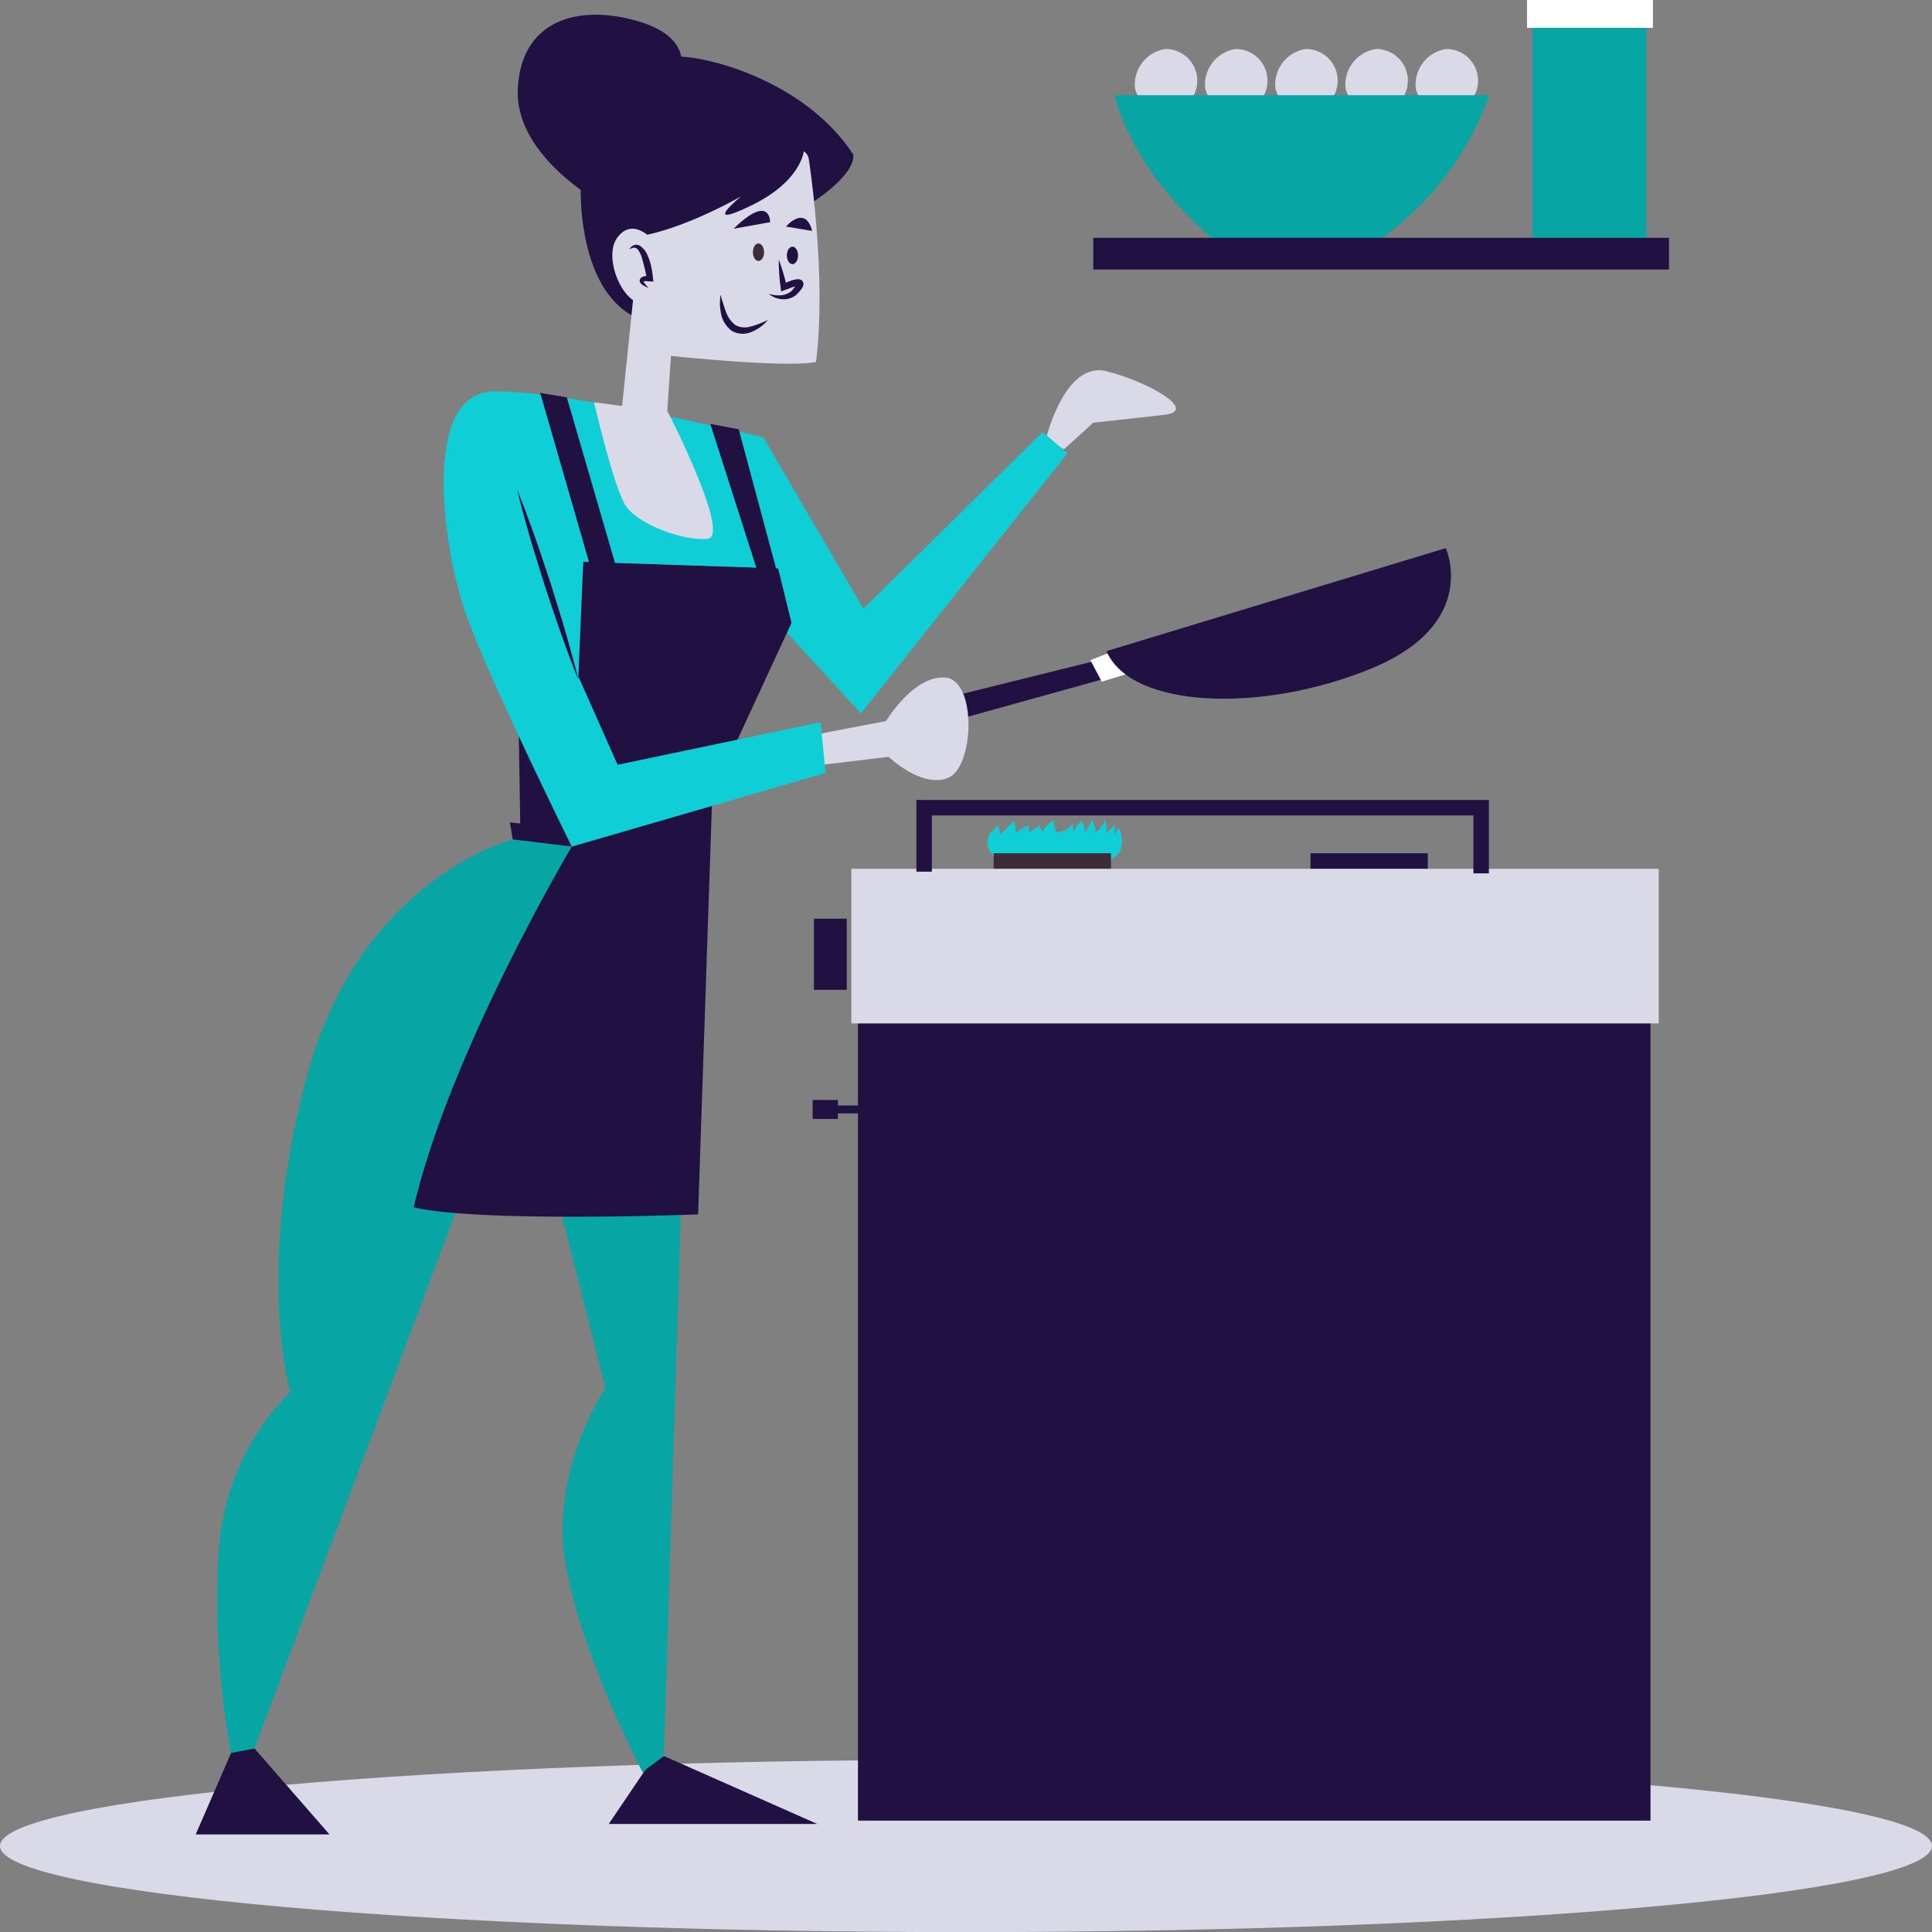 <svg xmlns="http://www.w3.org/2000/svg" xmlns:xlink="http://www.w3.org/1999/xlink" width="124.978" height="124.985" viewBox="0 0 124.978 124.985"><rect x="0" y="0" width="124.978" height="124.985" fill="#808080" stroke="none"/><defs><style>.a,.i{fill:none;}.b{clip-path:url(#a);}.c{fill:#d9d9e8;}.d{fill:#211042;}.e{fill:#fff;}.f{fill:#08a5a5;}.g{fill:#10ced5;}.h{fill:#3c2c37;}.i{stroke:#211042;stroke-miterlimit:10;}</style><clipPath id="a"><rect class="a" width="124.978" height="124.985"/></clipPath></defs><g transform="translate(-170.804 -349)"><g class="b" transform="translate(170.804 349)"><path class="c" d="M295.781,704.322c0,3.077-27.977,5.572-62.488,5.572s-62.49-2.495-62.49-5.572,27.977-5.571,62.49-5.571,62.488,2.495,62.488,5.571" transform="translate(-170.803 -584.909)"/><path class="c" d="M378.627,427.088s1.2-5.125,3.929-4.442,5.979,2.563,3.758,2.819-4.612.512-4.612.512l-1.879,1.709Z" transform="translate(-310.982 -398.632)"/><path class="d" d="M353.961,483.064l11.36-2.818.428,1.2-10.762,2.99Z" transform="translate(-294.344 -437.526)"/><path class="e" d="M388.738,478.741c-.1.026-1.236.474-1.236.474l.736,1.393,2.051-.631Z" transform="translate(-316.968 -436.511)"/><path class="d" d="M390.7,464.6l21.951-6.663s2.221,4.869-4.783,7.773-15.546,2.648-17.169-1.11" transform="translate(-319.124 -422.48)"/><path class="c" d="M332.347,487.314c.341-.086,4.442-.854,4.442-.854s1.794-2.99,3.844-2.819,1.879,5.809.17,6.492-3.843-1.366-3.843-1.366l-4.954.6-.085-1.879" transform="translate(-279.478 -439.811)"/><path class="d" d="M300.46,370.107c.511-.191,3.511-2.107,3.384-3.511-2.937-4.469-8.619-6.128-10.917-6.32s-6.32,4.086-6.639,7.023.191,8.938,4.149,10.087,7.278-4.469,7.278-4.469l2.745-3.256" transform="translate(-248.645 -356.601)"/><path class="f" d="M233.06,515.018s-9.87,2.541-13.289,15.235-1.1,20.506-1.1,20.506a16.1,16.1,0,0,0-4.638,10.375,55.705,55.705,0,0,0,.854,13.3l1.465-.61L233.442,528.3l5.615,22.215s-3.662,5.371-2.564,11.474,5,13.426,5,13.426l1.343-1.1,1.709-54.561-1.465-5.126Z" transform="translate(-199.892 -460.718)"/><path class="g" d="M320.729,435.2l6.47,11.088,11.6-11.434,1.61,1.369-13.367,16.83-7.167-7.811Z" transform="translate(-271.351 -406.907)"/><path class="d" d="M273.87,492.716l.114,6.889,3.7.569Z" transform="translate(-240.323 -445.937)"/><path class="d" d="M276.589,461.063l.871,3.533-5.126,11.077-.916,27.188s-14.1.55-18.4-.458c2.381-10.161,10.229-23.339,10.229-23.339l-3.82-.462-.183-1.1,4.3.458-.183-9.613.626-7.709Z" transform="translate(-226.258 -424.302)"/><path class="g" d="M279.657,429.766s-12.812-3.07-17.472-2.965-3.282,10.059-1.8,14.3,6.883,15.142,6.883,15.142l16.413-4.765-.317-3.283-13.131,2.753-2.541-5.718.318-7.412,12.6.423Z" transform="translate(-230.279 -401.476)"/><path class="c" d="M302.758,378.769s1.183,7.493.474,13.171c-1.972.395-9.385-.394-9.385-.394l-.237,3.549s4.181,8.124,2.6,8.282-4.5-.947-5.284-2.13-2.051-6.7-2.051-6.7l1.814.237,1.578-15.3s10.095-2.918,10.489-.71" transform="translate(-250.445 -368.522)"/><path class="d" d="M281.376,438.208l-3.211-11.124,1.721.287,3.268,11.238Z" transform="translate(-243.219 -401.668)"/><path class="d" d="M315.084,442.941l-3.1-9.69,1.835.344,2.523,9.4Z" transform="translate(-266.033 -405.828)"/><path class="d" d="M277.558,458.65c-.411-1-.778-2.015-1.14-3.031s-.691-2.043-1.038-3.064c-.315-1.032-.648-2.057-.948-3.094s-.593-2.075-.843-3.127c.411,1,.779,2.014,1.142,3.031s.691,2.043,1.036,3.065c.314,1.031.648,2.057.947,3.094s.593,2.074.844,3.127" transform="translate(-240.134 -414.652)"/><path class="d" d="M305.8,375.894s-.123,1.966-3.441,3.564-.615-.615-.615-.615-4.424,2.581-7.62,2.7c-.86-5.654.615-7.129.615-7.129l10.687.7" transform="translate(-253.802 -366.145)"/><path class="d" d="M284.1,355.922s1.277-2.426-2.618-3.575-7.6-.064-7.788,4.405,5.682,7.533,5.682,7.533l4.4-8.236" transform="translate(-240.199 -350.971)"/><path class="c" d="M295.338,395.428s-1.42-1.893-2.524-.395.868,5.363,2.288,3.944" transform="translate(-252.883 -379.661)"/><rect class="d" width="51.267" height="52.338" transform="translate(55.5 65.435)"/><path class="d" d="M213.5,696.5l4.847,5.557h-8.652l2.29-5.268Z" transform="translate(-197.035 -583.392)"/><path class="d" d="M294.011,699.1l-2.229,3.293h13.487L295.354,698l-1.111.819" transform="translate(-252.404 -584.404)"/><rect class="c" width="52.227" height="10.004" transform="translate(55.073 56.201)"/><path class="g" d="M367.263,512.724c.147-.169.362-.291.434-.5a2.836,2.836,0,0,1,.155.631q.458-.426.883-.886a2.129,2.129,0,0,1,.127.817,1.714,1.714,0,0,1,.864-.5l-.025.478.692-.521a1.222,1.222,0,0,0,.217.442,1.443,1.443,0,0,1,.709-.729,2.915,2.915,0,0,0,.143.652.169.169,0,0,0,.052.086.166.166,0,0,0,.117.015,1.4,1.4,0,0,0,.928-.56q.027.3.054.61a1.417,1.417,0,0,1,.535-.8,1.776,1.776,0,0,1,.185.8,5.34,5.34,0,0,0,.459-.856,1.568,1.568,0,0,1,.228.82,1.418,1.418,0,0,0,.624-.837,1.855,1.855,0,0,1,.068.895l.568-.558a3.263,3.263,0,0,1-.059.686l.3-.479a.87.87,0,0,1,.175.511,1.86,1.86,0,0,1-.039.888,1.243,1.243,0,0,1-.785.682,3.576,3.576,0,0,1-1.061.137q-1.539.041-3.079.028a14.966,14.966,0,0,1-2.5-.188c-.522-.093-.883-.174-1.113-.709a1.018,1.018,0,0,1,.141-1.057" transform="translate(-303.164 -458.869)"/><rect class="h" width="7.587" height="0.998" transform="translate(64.278 55.195)"/><rect class="d" width="7.587" height="0.998" transform="translate(84.774 55.195)"/><path class="i" d="M354.468,513.66v-4.137H390.5v4.246" transform="translate(-294.687 -457.273)"/><line class="d" y2="4.463" transform="translate(63.347 51.777)"/><line class="d" y2="4.463" transform="translate(68.235 51.777)"/><line class="d" y2="4.463" transform="translate(73.123 51.777)"/><line class="d" y2="4.463" transform="translate(83.323 51.777)"/><line class="d" y2="4.463" transform="translate(88.211 51.777)"/><line class="d" y2="4.463" transform="translate(93.099 51.777)"/><rect class="d" width="2.125" height="4.604" transform="translate(52.652 59.427)"/><rect class="d" width="2.813" height="0.511" transform="translate(52.942 71.513)"/><rect class="d" width="1.636" height="1.227" transform="translate(52.567 71.155)"/><path class="c" d="M452.174,361.3a2.047,2.047,0,1,0,1.982-2.559,2.326,2.326,0,0,0-1.982,2.559" transform="translate(-360.589 -355.571)"/><path class="c" d="M438.225,361.3a2.047,2.047,0,1,0,1.982-2.559,2.326,2.326,0,0,0-1.982,2.559" transform="translate(-351.181 -355.571)"/><path class="c" d="M424.275,361.3a2.047,2.047,0,1,0,1.981-2.559,2.326,2.326,0,0,0-1.981,2.559" transform="translate(-341.772 -355.571)"/><path class="c" d="M410.324,361.3a2.047,2.047,0,1,0,1.982-2.559,2.326,2.326,0,0,0-1.982,2.559" transform="translate(-332.361 -355.571)"/><path class="c" d="M396.374,361.3a2.047,2.047,0,1,0,1.982-2.559,2.326,2.326,0,0,0-1.982,2.559" transform="translate(-322.952 -355.571)"/><path class="f" d="M398.513,377.146c.257,0-4.612-3.416-6.236-9.225h24.259a19.556,19.556,0,0,1-6.919,9.225c-3.929.854-11.1,0-11.1,0" transform="translate(-320.189 -361.762)"/><rect class="f" width="7.374" height="14.748" transform="translate(99.127 0.63)"/><rect class="e" width="8.144" height="1.802" transform="translate(98.78)"/><rect class="d" width="37.242" height="2.05" transform="translate(70.722 15.383)"/><path class="d" d="M324.2,400.641a12.792,12.792,0,0,1,.511,1.73l-.277-.143a3.977,3.977,0,0,1,.45-.2,1.847,1.847,0,0,1,.52-.135.424.424,0,0,1,.236.052c.1.01.184.281.143.31a.454.454,0,0,1-.068.183.992.992,0,0,1-.079.124,3.234,3.234,0,0,1-.343.37l-.014.013-.008.006a1.342,1.342,0,0,1-.921.233,1.587,1.587,0,0,1-.82-.352,2.075,2.075,0,0,0,.822.1,1.256,1.256,0,0,0,.683-.286l-.021.019c.1-.115.195-.235.276-.346a.486.486,0,0,0,.046-.077c.022-.032.02-.044.019-.035h0a.1.1,0,0,0,.005.051.388.388,0,0,0,.053.063c.059.02.01.012.007.012a1.679,1.679,0,0,0-.4.1l-.426.158-.246.091-.031-.234a12.747,12.747,0,0,1-.124-1.8" transform="translate(-273.816 -383.832)"/><path class="d" d="M316.982,409.206a2.579,2.579,0,0,1-.988.75,1.457,1.457,0,0,1-1.33-.028,1.8,1.8,0,0,1-.711-1.11,4.719,4.719,0,0,1-.077-.62c.012-.208.009-.413.035-.615.125.393.234.772.368,1.131a1.835,1.835,0,0,0,.613.838,1.289,1.289,0,0,0,.992.08,5.6,5.6,0,0,0,1.1-.426" transform="translate(-267.308 -388.514)"/><path class="d" d="M295.874,397.949a.551.551,0,0,1,.274-.27.471.471,0,0,1,.435.046,1.382,1.382,0,0,1,.483.633,3.508,3.508,0,0,1,.227.711,5.615,5.615,0,0,1,.11.724l.027.228-.221-.009c-.1,0-.195-.02-.284-.016a.776.776,0,0,0-.108.01c-.031.01-.009-.015-.025-.027a.426.426,0,0,0,.107.208c.064.079.136.155.21.236a1.306,1.306,0,0,1-.3-.131c-.091-.065-.2-.1-.264-.282a.263.263,0,0,1,.14-.265.652.652,0,0,1,.192-.071,1.945,1.945,0,0,1,.342-.043l-.194.219c-.062-.227-.1-.46-.159-.683s-.11-.449-.176-.661a1.6,1.6,0,0,0-.272-.562.324.324,0,0,0-.234-.114.621.621,0,0,0-.312.121" transform="translate(-255.164 -381.81)"/><path class="h" d="M321.159,397.954c0,.312-.162.565-.362.565s-.361-.253-.361-.565.162-.565.361-.565.362.253.362.565" transform="translate(-271.732 -381.639)"/><path class="d" d="M327.909,398.6c0,.312-.162.565-.362.565s-.362-.253-.362-.565.162-.565.362-.565.362.253.362.565" transform="translate(-276.284 -382.077)"/><path class="d" d="M318.952,391.638s.035-1.906-2.365.423" transform="translate(-269.135 -377.264)"/><path class="d" d="M327,392.852s1.236-1.447,1.694.283" transform="translate(-276.156 -378.196)"/></g></g></svg>